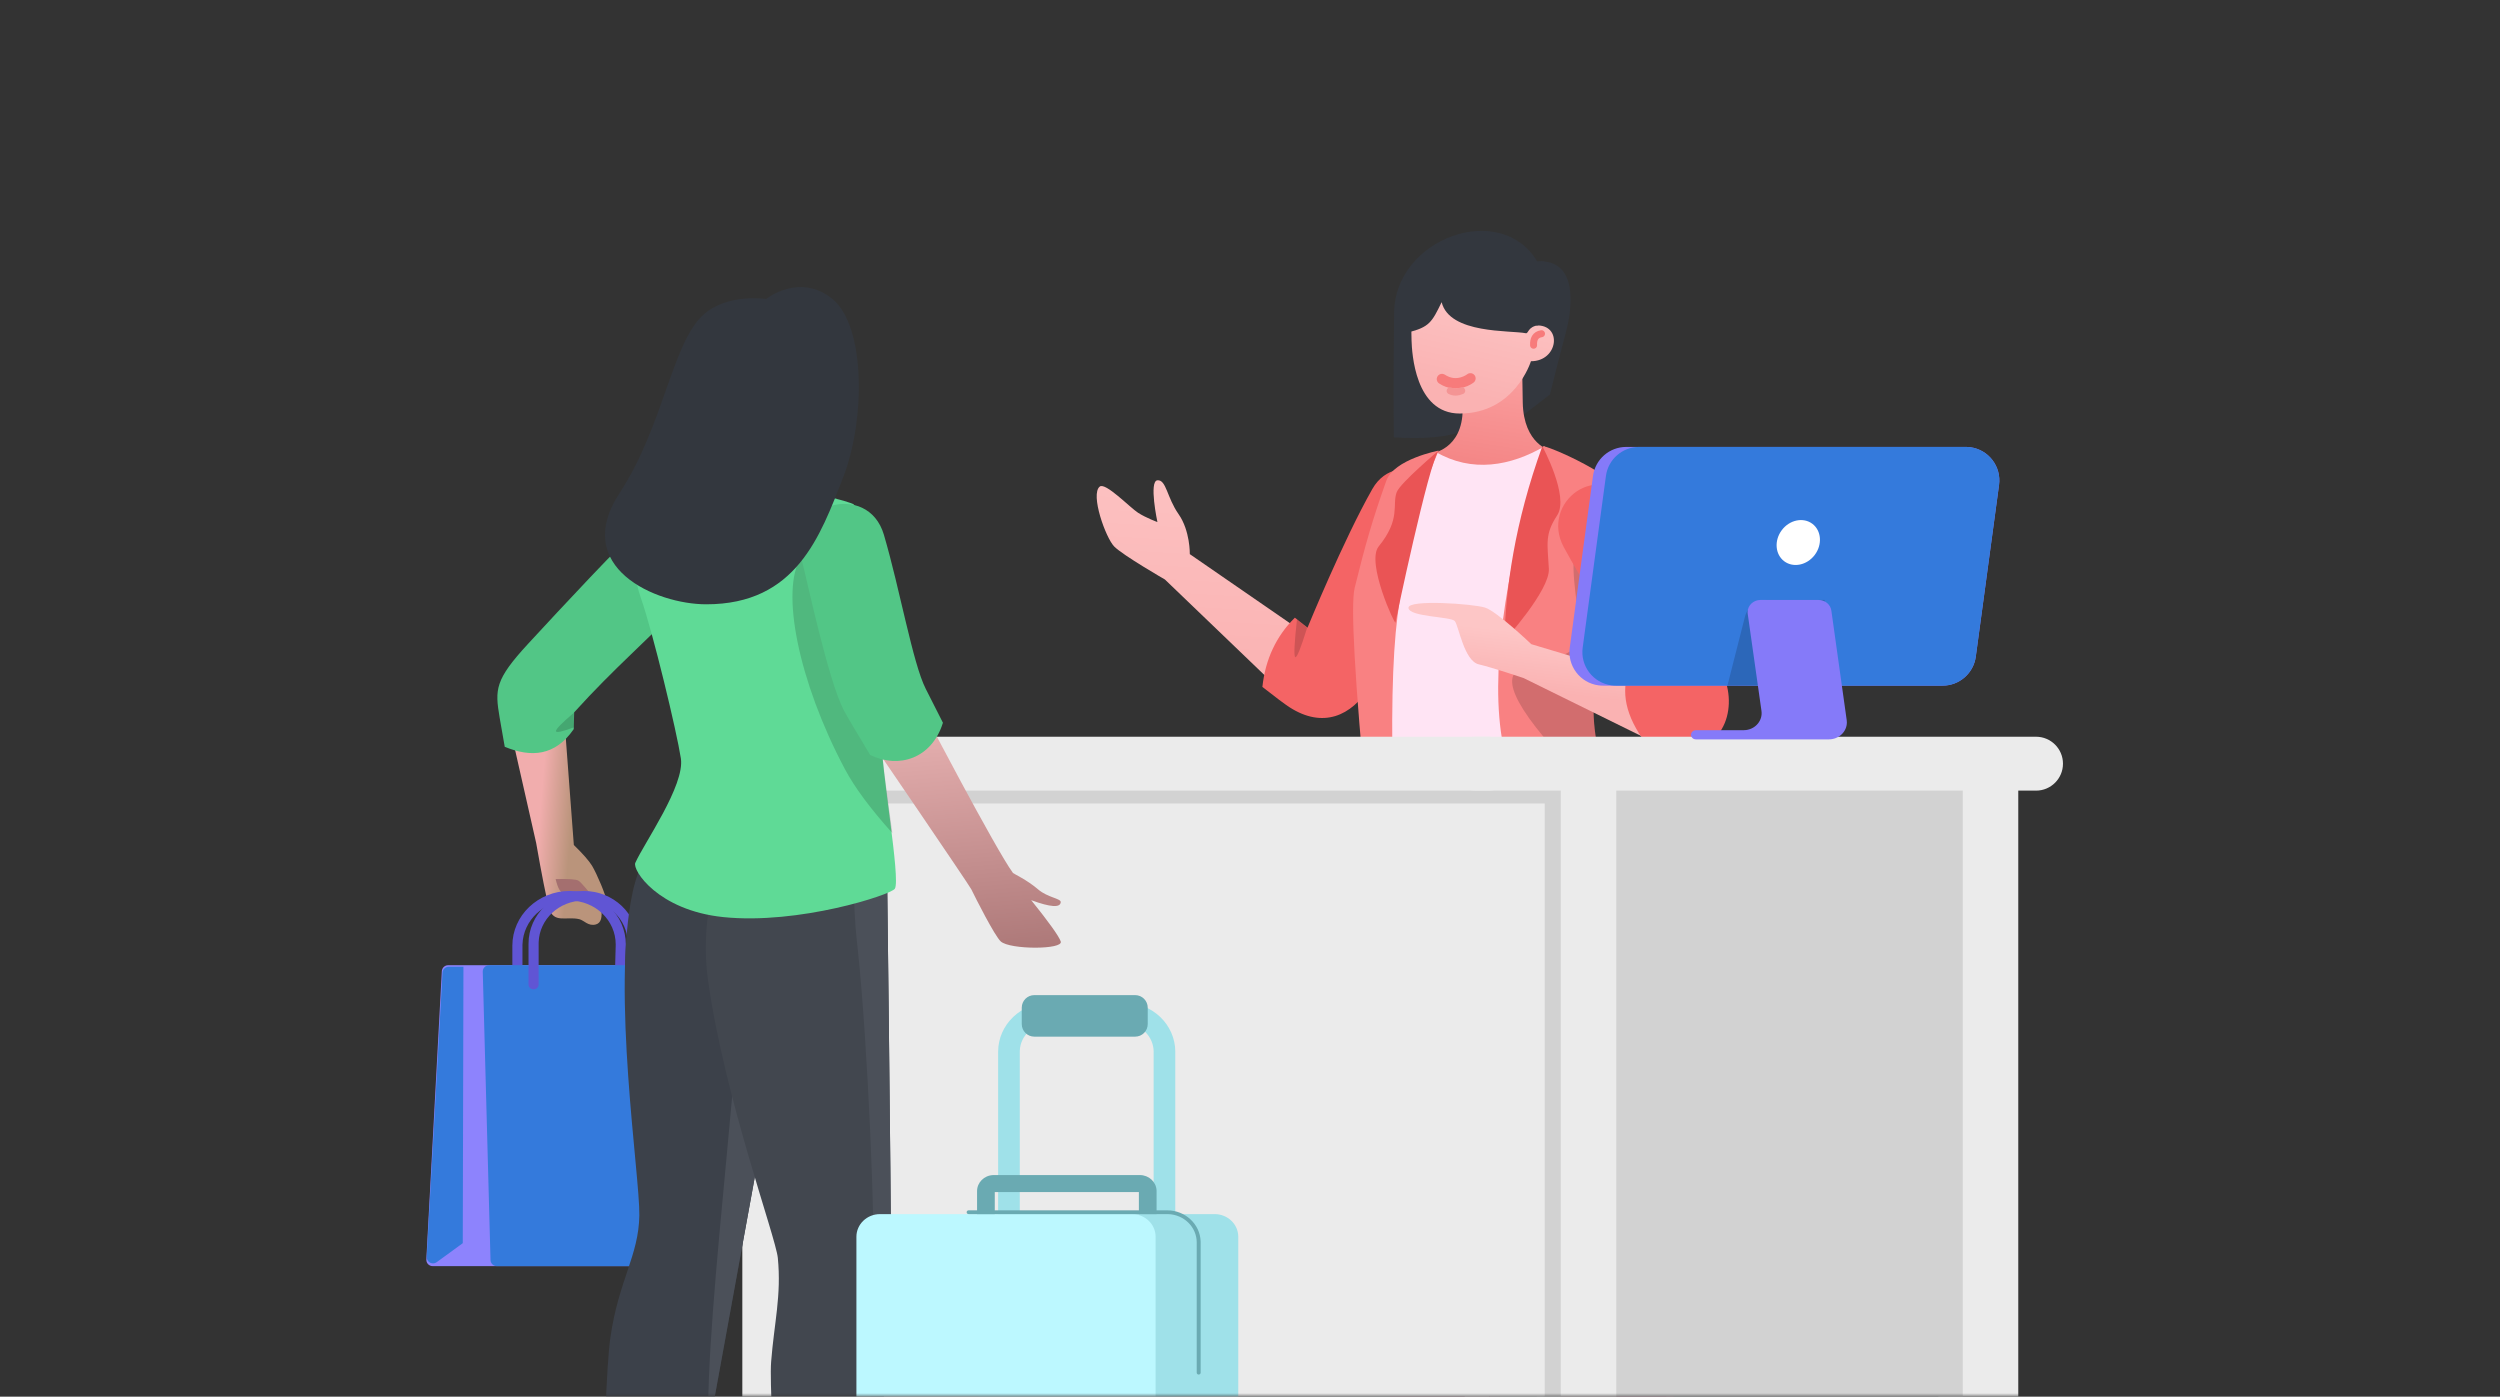 <?xml version="1.0" encoding="UTF-8"?>
<svg width="358px" height="200px" viewBox="0 0 358 200" version="1.1" xmlns="http://www.w3.org/2000/svg" xmlns:xlink="http://www.w3.org/1999/xlink">
    <rect x="0" y="0" width="358" height="200" fill="#333333" stroke="none"/>
    <title>Illustration</title>
    <defs>
        <path d="M6,0 L352,0 C355.314,-6.08718376e-16 358,2.686 358,6 L358,200 L358,200 L0,200 L0,6 C-4.05812251e-16,2.686 2.686,6.08718376e-16 6,0 Z" id="path-1"></path>
        <linearGradient x1="100%" y1="28.702%" x2="100%" y2="138.491%" id="linearGradient-3">
            <stop stop-color="#7E1939" offset="0%"></stop>
            <stop stop-color="#E35785" offset="100%"></stop>
        </linearGradient>
        <linearGradient x1="100%" y1="28.702%" x2="100%" y2="96.604%" id="linearGradient-4">
            <stop stop-color="#9C2248" offset="0%"></stop>
            <stop stop-color="#E35785" offset="100%"></stop>
        </linearGradient>
        <linearGradient x1="42.833%" y1="-28.186%" x2="50%" y2="91.05%" id="linearGradient-5">
            <stop stop-color="#FDC6C6" offset="0%"></stop>
            <stop stop-color="#FAB2B2" offset="100%"></stop>
        </linearGradient>
        <linearGradient x1="44.771%" y1="-28.186%" x2="62.919%" y2="121.547%" id="linearGradient-6">
            <stop stop-color="#FFAFAF" offset="0%"></stop>
            <stop stop-color="#F07777" offset="100%"></stop>
        </linearGradient>
        <linearGradient x1="31.713%" y1="-1.016%" x2="55.144%" y2="86.96%" id="linearGradient-7">
            <stop stop-color="#FDC6C6" offset="0%"></stop>
            <stop stop-color="#FAB2B2" offset="100%"></stop>
        </linearGradient>
        <linearGradient x1="42.314%" y1="24.938%" x2="50%" y2="63.158%" id="linearGradient-8">
            <stop stop-color="#FDC6C6" offset="0%"></stop>
            <stop stop-color="#FAB2B2" offset="100%"></stop>
        </linearGradient>
        <linearGradient x1="40.233%" y1="35.954%" x2="59.343%" y2="59.89%" id="linearGradient-9">
            <stop stop-color="#F1ADAD" offset="0%"></stop>
            <stop stop-color="#BA947B" offset="100%"></stop>
        </linearGradient>
        <linearGradient x1="43.599%" y1="-28.186%" x2="50%" y2="111.154%" id="linearGradient-10">
            <stop stop-color="#FDC6C6" offset="0%"></stop>
            <stop stop-color="#A47070" offset="100%"></stop>
        </linearGradient>
        <linearGradient x1="46.493%" y1="-28.186%" x2="50%" y2="111.154%" id="linearGradient-11">
            <stop stop-color="#FDC6C6" offset="0%"></stop>
            <stop stop-color="#A47070" offset="100%"></stop>
        </linearGradient>
    </defs>
    <g id="📝-Pages-New" stroke="none" stroke-width="1" fill="none" fill-rule="evenodd">
        <g id="Knowledge-Base" transform="translate(-288, -445)">
            <g id="Illustration" transform="translate(288, 445)">
                <mask id="mask-2" fill="white">
                    <use xlink:href="#path-1"></use>
                </mask>
                <g id="Mask"></g>
                <g mask="url(#mask-2)">
                    <g transform="translate(61, 32)">
                        <g id="Wom2.4" transform="translate(141, 109) scale(-1, 1) translate(-141, -109) translate(95, 0.5)">
                            <g id="LLeg" transform="translate(27.062, 78.229)">
                                <path d="M-6.88594311e-15,4.37589234e-14 C-6.88594311e-15,4.37589234e-14 6.481,59.226 7.01,64.638 C7.539,70.049 6.481,73.968 6.047,79.557 C5.614,85.146 7.701,120.3 7.701,120.3 C10.77,122.06 14.422,122.405 19.065,120.353 C19.065,120.353 23.329,76.56 23.288,66.586 C23.263,60.636 23.912,0.668 23.912,0.668 L-6.88594311e-15,4.37589234e-14 Z" id="Path" fill="url(#linearGradient-3)"></path>
                                <ellipse id="Oval" fill-opacity="0.192" fill="#FFFFFF" transform="translate(19.727, 67.045) rotate(3) translate(-19.727, -67.045) " cx="19.727" cy="67.045" rx="2.584" ry="4.004"></ellipse>
                                <path d="M10.356,65.124 C10.888,68.87 9.458,75.967 6.066,86.414 L6.023,84.697 C5.975,82.425 5.973,80.654 6.039,79.671 L6.047,79.557 C6.467,74.154 7.469,70.312 7.058,65.174 L6.969,64.224 C6.746,62.034 6.056,55.61 5.19,47.622 L5.665,48.927 C8.293,56.213 9.857,61.612 10.356,65.124 Z" id="Path" fill-opacity="0.192" fill="#FFFFFF"></path>
                            </g>
                            <g id="RLeg" transform="translate(6.461, 75.75)">
                                <path d="M16.46,0 C16.46,0 9.389,5.966 7.532,14.537 C4.438,28.825 5.995,55.214 5.903,61 C5.816,66.787 3.593,70.278 2.401,78.46 C1.209,86.642 2.389,123.207 2.389,123.207 C5.549,124.992 8.977,125.12 12.745,123.1 L34.878,1.908 L16.46,0 Z" id="Path" fill="url(#linearGradient-4)"></path>
                                <ellipse id="Oval" fill-opacity="0.192" fill="#FFFFFF" transform="translate(17.539, 68.292) rotate(5) translate(-17.539, -68.292) " cx="17.539" cy="68.292" rx="2.906" ry="4.621"></ellipse>
                                <path d="M11.749,5.325 L14.511,5.681 C12.084,10.027 10.858,19.938 10.833,35.414 L10.833,35.905 C10.833,59.305 6.321,67.548 4.505,77.622 L4.451,77.927 C3.364,84.174 2.55,94.185 2.008,107.959 L1.953,104.544 C1.802,94.138 1.799,82.595 2.401,78.46 C3.593,70.278 5.816,66.787 5.903,61 L5.907,60.425 C5.906,53.641 4.53,28.396 7.532,14.537 C8.316,10.917 10.03,7.762 11.749,5.325 Z" id="Path" fill-opacity="0.192" fill="#FFFFFF"></path>
                            </g>
                            <g id="LArm" transform="translate(41.039, 34.685)">
                                <path d="M36.581,12.166 C36.581,12.166 36.514,8.825 38.192,6.436 C39.87,4.046 39.937,1.508 41.207,1.591 C42.477,1.674 41.219,7.574 41.219,7.574 C41.219,7.574 42.83,6.987 43.988,6.245 C45.145,5.503 48.655,1.844 49.475,2.492 C50.866,3.597 48.626,9.828 47.406,11.074 C46.182,12.321 40.142,15.803 40.142,15.803 L22.352,32.886 L19.692,23.817 L36.581,12.166 Z" id="Path" fill="url(#linearGradient-5)"></path>
                                <path d="M0.999,10.658 C3.742,16.721 8.763,27.858 10.833,31.181 C13.427,35.343 17.518,37.176 22.307,34.089 C22.975,33.658 24.268,32.689 26.187,31.183 C25.761,27.228 24.211,23.922 21.539,21.265 C20.329,22.218 19.724,22.695 19.724,22.695 C19.724,22.695 14.578,10.12 10.438,2.835 C6.852,-3.468 -3.175,1.44 0.999,10.658 Z" id="Path" fill="#F46465"></path>
                                <path d="M19.778,22.702 C20.699,25.681 21.268,27.085 21.483,26.912 C21.698,26.74 21.616,24.947 21.236,21.534 L19.778,22.702 Z" id="Path" fill-opacity="0.16" fill="#000000"></path>
                            </g>
                            <g id="Head" transform="translate(22.613, 0)">
                                <path d="M7.573,21.808 L7.573,27.173 L3.44,24.001 C3.44,24.001 2.17,18.861 1.137,15.043 C0.489,12.649 -1.09,4.547 5.265,4.927 C10.471,-3.821 25.632,1.593 25.752,12.28 C25.898,25.133 25.779,30.138 25.779,30.138 C17.206,30.607 12.381,29.425 7.573,21.808 Z" id="Path" fill="#33373E"></path>
                                <path d="M3.351,32.023 C3.351,32.023 7.196,31.162 7.329,25.157 C7.462,19.152 7.369,17.102 7.369,17.102 L15.837,16.957 C15.837,16.957 15.93,23.649 15.931,26.07 C15.935,31.956 20.475,32.438 20.475,32.438 C20.475,32.438 19.699,37.295 12.026,37.706 C6.034,38.027 3.351,32.023 3.351,32.023 Z" id="Path" fill="url(#linearGradient-6)"></path>
                                <path d="M5.395,14.104 C1.617,13.964 2.233,19.236 6.157,19.229 C6.157,19.229 8.437,26.718 16.351,26.718 C22.778,26.718 23.196,17.99 23.254,16.248 C23.317,14.392 23.325,8.292 23.325,8.292 L5.248,8.284 L5.395,14.104 Z" id="Path" fill="url(#linearGradient-7)"></path>
                                <path d="M5.102,14.069 C6.668,14.315 6.478,15.303 6.904,15.217 C9.065,14.779 17.816,15.357 18.943,10.77 C20.345,13.636 20.687,14.34 23.774,15.109 L23.774,6.712 L4.249,4.927 C4.249,4.927 4.552,13.982 5.102,14.069 Z" id="Path" fill="#33373E"></path>
                                <path d="M14.961,21.057 C14.961,21.057 16.284,23.087 18.8,22.407" id="Path" stroke="#F77B7B" stroke-width="1.5" stroke-linecap="round" transform="translate(16.881, 21.802) rotate(-18) translate(-16.881, -21.802) "></path>
                                <path d="M16.066,23.478 C16.661,23.715 17.226,23.714 17.721,23.439" id="Path" stroke="#F49494" stroke-linecap="round" transform="translate(16.894, 23.545) rotate(2) translate(-16.894, -23.545) "></path>
                                <path d="M5.578,17.034 C5.806,16.219 5.693,15.504 4.842,15.169" id="Path-8" stroke="#F77B7B" stroke-linecap="round" transform="translate(5.261, 16.101) rotate(-13) translate(-5.261, -16.101) "></path>
                            </g>
                            <g id="Body" transform="translate(12.921, 30.793)">
                                <path d="M13.901,0.616 C18.726,3.433 24.304,4.465 29.496,1.407 C37.97,17.333 40.082,36.336 38.044,57.34 C25.687,62.003 15.302,61.086 6.461,55.756 L13.901,0.616 Z" id="Path" fill="#FFE4F4"></path>
                                <path d="M14.112,0.629 C22.103,25.581 26.895,60.956 1.938,54.802 C15.195,31.535 -2.827,21.063 1.258,9.038 C2.655,4.927 14.008,0.306 14.112,0.629 Z" id="Path" fill="#F98182"></path>
                                <path d="M5.099,10.99 C14.131,12.289 6.685,27.321 9.667,29.585 C12.648,31.85 17.837,32.094 18.396,33.477 C19.521,36.258 14.085,43.277 2.089,54.534 L1.938,54.802 C13.486,34.534 1.3,23.976 0.666,13.642 C2.004,11.641 3.482,10.758 5.099,10.99 Z" id="Path" fill-opacity="0.16" fill="#000000"></path>
                                <path d="M14.22,0.616 C14.22,0.616 10.314,7.804 12.094,10.51 C13.869,13.215 13.492,14.468 13.282,18.161 C13.109,21.236 19.655,28.438 19.655,28.438 C19.463,21.029 18.209,11.626 14.22,0.616 Z" id="Path" fill="#EA5455"></path>
                                <path d="M29.073,1.232 C32.123,8.522 33.589,14.243 34.956,24.944 C35.716,30.886 35.906,39.987 35.526,52.249 L39.294,52.955 C41.09,34.012 41.688,23.321 41.088,20.882 C39.576,14.742 38.552,11.155 36.556,5.543 C35.457,2.462 29.073,1.232 29.073,1.232 Z" id="Path" fill="#F98182"></path>
                                <path d="M29.073,1.232 C29.073,1.232 34.563,5.859 35.069,7.181 C35.76,8.984 34.438,11.016 37.646,14.948 C39.507,17.223 35.266,26.361 35.247,25.845 C35.247,25.703 30.493,3.088 29.073,1.232 Z" id="Path" fill="#EA5455"></path>
                            </g>
                            <g id="RArm" transform="translate(0, 36.89)">
                                <path d="M28.712,22.859 C28.712,22.859 33.632,18.163 35.336,17.618 C37.04,17.073 46.373,16.418 46.31,17.65 C46.239,18.969 40.233,18.893 39.677,19.542 C39.122,20.191 38.349,25.243 36.25,25.741 C34.155,26.239 29.811,27.713 29.811,27.713 L10.478,37.235 L12.538,27.714 L28.712,22.859 Z" id="Path" fill="url(#linearGradient-8)"></path>
                                <path d="M13.903,2.975 C8.039,10.865 3.032,22.883 1.11,27.568 C-0.812,32.253 1.127,39.32 9.578,37.933 C10.248,37.823 11.129,37.565 12.221,37.161 C15.328,33.1 15.873,29.614 14.713,26.511 C13.985,26.804 13.62,26.95 13.62,26.95 C13.62,26.95 22.02,12.759 24.071,8.954 C27.497,2.6 19.069,-3.976 13.903,2.975 Z" id="Path" fill="#F46465"></path>
                                <path d="M13.62,26.95 C10.776,28.275 9.533,28.646 9.89,28.063 C10.248,27.48 12.033,26.19 15.245,24.192 L13.62,26.95 Z" id="Path" fill-opacity="0.16" fill="#000000"></path>
                            </g>
                        </g>
                        <g id="Group-25" transform="translate(37, 73.5)">
                            <polygon id="Rectangle" fill="#EBEBEB" points="179.554 2.572 191.016 2.572 191.016 146.657 179.554 146.657"></polygon>
                            <polygon id="Rectangle" fill="#D2D2D2" points="115.333 2.572 183.071 2.572 183.071 146.657 115.333 146.657"></polygon>
                            <polygon id="Rectangle" fill="#EBEBEB" points="121.988 2.572 133.451 2.572 133.451 146.657 121.988 146.657"></polygon>
                            <polygon id="Rectangle" fill="#D2D2D2" points="122.924 2.572 125.505 2.572 125.505 146.657 122.924 146.657"></polygon>
                            <polygon id="Rectangle" fill="#EBEBEB" points="111.74 2.572 123.203 2.572 123.203 146.657 111.74 146.657"></polygon>
                            <polygon id="Rectangle" fill="#EBEBEB" points="8.3 2.572 115.258 2.572 115.258 146.657 8.3 146.657"></polygon>
                            <polygon id="Rectangle" fill="#D2D2D2" points="8.224 1.837 125.303 1.837 125.303 9.555 8.224 9.555"></polygon>
                            <path d="M3.859,0 L115.118,0 C117.25,4.47172551e-15 118.977,1.728 118.977,3.859 C118.977,5.99 117.25,7.718 115.118,7.718 L3.859,7.718 C1.728,7.718 2.60988004e-16,5.99 0,3.859 C-2.60988004e-16,1.728 1.728,3.91482006e-16 3.859,0 Z" id="Rectangle" fill="#EBEBEB"></path>
                            <path d="M113.296,0 L193.559,0 C195.69,-1.58910568e-14 197.418,1.728 197.418,3.859 C197.418,5.99 195.69,7.718 193.559,7.718 L113.296,7.718 C111.165,7.718 109.438,5.99 109.438,3.859 C109.438,1.728 111.165,3.91482006e-16 113.296,0 Z" id="Rectangle" fill="#EBEBEB"></path>
                        </g>
                        <g id="Desktop1" transform="translate(194.5, 53) scale(-1, 1) translate(-194.5, -53) translate(163, 32)">
                            <path d="M5.494,-5.53605471e-14 L54.126,-5.53605471e-14 C56.528,-5.66899778e-14 58.56,1.776 58.883,4.156 L62.211,28.74 C62.567,31.367 60.726,33.785 58.099,34.141 C57.885,34.17 57.67,34.184 57.455,34.184 L8.822,34.184 C6.42,34.184 4.388,32.409 4.066,30.028 L0.737,5.444 C0.381,2.817 2.223,0.399 4.85,0.043 C5.063,0.015 5.278,-5.70973333e-14 5.494,-5.53605471e-14 Z" id="Rectangle" fill="#857AF9"></path>
                            <path d="M5.494,-5.53605471e-14 L52.275,-5.53605471e-14 C54.677,-6.00687253e-14 56.709,1.776 57.031,4.156 L60.36,28.74 C60.716,31.367 58.874,33.785 56.247,34.141 C56.034,34.17 55.819,34.184 55.603,34.184 L8.822,34.184 C6.42,34.184 4.388,32.409 4.066,30.028 L0.737,5.444 C0.381,2.817 2.223,0.399 4.85,0.043 C5.063,0.015 5.278,-5.70973333e-14 5.494,-5.53605471e-14 Z" id="Rectangle" fill="#347adc"></path>
                            <path d="M25.714,21.913 L34.026,21.913 C35.49,21.913 36.767,22.906 37.127,24.324 L39.635,34.184 L39.635,34.184 L25.714,34.087 L25.714,21.913 Z" id="Rectangle" fill-opacity="0.16" fill="#000000"></path>
                            <ellipse id="Oval" fill="#FFFFFF" transform="translate(29.486, 13.689) rotate(-37) translate(-29.486, -13.689) " cx="29.486" cy="13.689" rx="2.952" ry="3.355"></ellipse>
                            <path d="M34.89,21.913 C35.913,21.913 36.742,22.698 36.742,23.666 C36.742,23.736 36.737,23.806 36.729,23.875 L34.757,37.805 C34.568,39.138 35.557,40.363 36.964,40.542 C37.077,40.556 37.191,40.563 37.306,40.563 L44.151,40.563 C44.535,40.563 44.846,40.858 44.846,41.221 C44.846,41.584 44.535,41.878 44.151,41.878 L25.101,41.878 C23.681,41.878 22.529,40.788 22.529,39.443 C22.529,39.336 22.537,39.229 22.552,39.123 L24.747,23.457 C24.859,22.576 25.648,21.913 26.585,21.913 L34.89,21.913 Z" id="Path" fill="#857AF9"></path>
                        </g>
                        <g id="Wom4.7" transform="translate(46, 114.5) scale(-1, 1) translate(-46, -114.5) translate(0, 8.5)">
                            <g id="RArm" transform="translate(50.825, 32.532)">
                                <g id="Group-10" transform="translate(21.761, 42.486) scale(-1, 1) rotate(-15) translate(-21.761, -42.486) translate(16.261, 24.486)">
                                    <path d="M5.778,23.755 C6.712,25.319 7.297,26.507 7.533,27.316 C7.888,28.53 8.388,32.052 8.222,32.729 C8.111,33.181 7.776,33.387 7.218,33.348 C7.098,34.823 6.652,35.56 5.878,35.56 C4.75,35.56 4.41,34.559 3.788,34.22 C2.099,33.303 0.022,33.923 0.022,31.515 C0.022,29.909 0.229,26.77 0.643,22.097 L1.484,0.553 L10.008,1.369 L5.778,23.755 Z" id="Path-17" fill="url(#linearGradient-9)"></path>
                                    <path d="M7.218,33.348 C6.089,30.618 5.376,29.114 5.077,28.838 C4.779,28.561 3.753,28.214 1.999,27.796 C1.954,29.191 2.176,29.95 2.664,30.075 C3.056,30.175 4.957,31.289 5.932,31.953 C6.263,32.178 6.692,32.643 7.218,33.348 Z" id="Path-18" fill="#A46F6F"></path>
                                </g>
                                <path d="M10.101,2.065 C2.983,-4.102 -3.95,4.865 2.662,11.653 C10.052,19.242 13.981,22.39 19.957,28.978 C19.957,28.978 19.976,29.779 20.015,31.379 C22.683,35.242 26.105,35.471 29.896,33.91 C30.27,31.801 30.515,30.398 30.632,29.701 C31.305,25.691 31.326,24.331 26.53,19.137 C21.734,13.944 13.191,4.742 10.101,2.065 Z" id="Path" fill="#52C686"></path>
                                <path d="M19.994,29.03 C21.706,30.489 22.562,31.362 22.562,31.651 C22.562,31.94 21.706,31.764 19.994,31.123 L19.994,29.03 Z" id="Path-24" fill-opacity="0.16" fill="#000000"></path>
                            </g>
                            <g id="Group-72" transform="translate(70.5, 114.048) scale(-1, 1) translate(-70.5, -114.048) translate(49, 86.548)">
                                <path d="M3.169,11.171 L35.578,11.171 C36.075,11.171 36.478,11.574 36.478,12.071 L36.478,53.361 C36.478,53.858 36.075,54.261 35.578,54.261 L0.95,54.261 C0.453,54.261 0.05,53.858 0.05,53.361 C0.05,53.345 0.05,53.329 0.051,53.313 L2.27,12.023 C2.296,11.546 2.691,11.171 3.169,11.171 Z" id="Rectangle" fill="#8D83FD"></path>
                                <path d="M20.589,0.537 C25.023,0.537 28.618,3.967 28.618,8.198 L28.617,8.296 L28.495,12.847 C28.484,13.228 28.152,13.529 27.752,13.519 C27.379,13.51 27.08,13.233 27.05,12.886 L27.048,12.811 L27.168,8.36 C27.17,8.306 27.17,8.252 27.17,8.198 C27.17,4.73 24.224,1.918 20.589,1.918 C16.91,1.918 13.916,4.717 13.819,8.205 L13.816,8.38 L13.816,12.829 C13.816,13.21 13.492,13.519 13.092,13.519 C12.719,13.519 12.412,13.25 12.373,12.904 L12.369,12.829 L12.369,8.38 C12.369,4.048 16.049,0.537 20.589,0.537 Z" id="Path" fill="#6055D4"></path>
                                <path d="M9.031,11.171 L39.1,11.171 C39.578,11.171 39.973,11.546 39.998,12.023 L42.218,53.313 C42.244,53.809 41.864,54.233 41.367,54.26 C41.351,54.261 41.335,54.261 41.319,54.261 L10.14,54.261 C9.653,54.261 9.254,53.873 9.241,53.386 L8.131,12.096 C8.118,11.599 8.51,11.185 9.007,11.172 C9.015,11.172 9.023,11.171 9.031,11.171 Z" id="Rectangle" fill="#347adc"></path>
                                <path d="M22.583,0.537 C26.853,0.537 30.314,3.84 30.314,7.913 L30.312,8.087 L30.167,13.95 C30.158,14.331 29.826,14.633 29.427,14.624 C29.054,14.616 28.753,14.339 28.723,13.993 L28.72,13.917 L28.865,8.055 C28.866,8.008 28.867,7.961 28.867,7.913 C28.867,4.602 26.054,1.918 22.583,1.918 C19.081,1.918 16.23,4.581 16.135,7.901 L16.132,8.073 L16.132,13.934 C16.132,14.315 15.808,14.624 15.408,14.624 C15.035,14.624 14.728,14.355 14.689,14.009 L14.685,13.934 L14.685,8.073 C14.685,3.911 18.221,0.537 22.583,0.537 Z" id="Path" fill="#6055D4"></path>
                                <path d="M5.365,11.388 L5.268,50.976 L1.534,53.696 C1.132,53.989 0.569,53.901 0.277,53.499 C0.154,53.331 0.094,53.126 0.105,52.919 L2.366,12.239 C2.393,11.762 2.787,11.388 3.265,11.388 L5.365,11.388 L5.365,11.388 Z" id="Path-98" fill="#347adc"></path>
                            </g>
                            <g id="RLeg" transform="translate(35.168, 72.744)">
                                <path d="M0,1.902 L18.341,0 L18.61,0.239 C19.917,1.427 25.598,6.946 27.23,14.489 C30.312,28.73 26.188,55.031 26.279,60.799 C26.366,66.566 29.222,70.046 30.41,78.201 C31.597,86.355 31.709,122.799 31.709,122.799 C28.561,124.579 25.792,124.706 22.039,122.693 L0,1.902 Z" id="Path" fill="#3C414A"></path>
                                <path d="M16.383,91.69 L1.82852956e-14,1.902 L10.197,0.844 C10.652,32.037 16.993,74.2 16.383,91.69 Z" id="Path" fill="#4B5059"></path>
                            </g>
                            <g id="LLEg" transform="translate(16.305, 75.215)">
                                <path d="M9.766,0.666 L30.36,0 L30.514,0.272 C31.514,2.08 36.989,12.668 35.299,24.703 C32.925,41.595 25.605,61.399 25.31,64.424 C24.783,69.818 25.837,73.723 26.269,79.294 C26.7,84.865 23.978,119.903 23.978,119.903 C20.922,121.656 17.286,122.001 12.662,119.956 C10.309,88.228 9.121,69.853 9.101,64.832 C9.07,57.301 9.766,0.666 9.766,0.666 Z" id="Path" fill="#42474F"></path>
                                <path d="M14.003,18.937 L13.865,20.189 C12.444,33.386 11.243,61.414 11.75,65.736 L11.821,66.284 C12.388,71.053 12.237,83.023 11.367,102.196 L10.595,91.191 C9.661,77.563 9.165,68.951 9.106,65.352 L9.101,64.832 C9.07,57.301 9.766,0.666 9.766,0.666 L14.109,0.526 C14.573,7.767 14.538,13.904 14.003,18.937 Z" id="Path" fill="#4B5059"></path>
                            </g>
                            <g id="Body" transform="translate(23.257, 29.184)">
                                <path d="M31.41,2.554 C34.116,6.345 38.624,19.214 38.88,22.109 C39.168,25.448 35.416,30.768 35.354,35.602 C35.299,40.437 38.153,56.222 37.295,57.582 C36.757,58.443 23.533,62.762 12.722,61.644 C3.387,60.678 -0.333,54.909 0.129,53.872 C1.392,51.04 7.25,42.775 6.653,38.917 C6.063,35.059 2.637,20.818 0.936,15.972 C-0.758,11.125 -0.193,6.036 2.969,3.951 C4.534,2.919 8.709,-0.013 16.145,4.42175139e-05 C23.58,0.014 31.201,2.26 31.41,2.554 Z" id="Path" fill="#5FDA96" transform="translate(19.448, 30.914) scale(-1, 1) translate(-19.448, -30.914) "></path>
                                <path d="M3.265,11.516 L3.951,11.221 C10.141,8.607 13.834,8.234 15.028,10.101 C18.024,14.785 15.441,27.864 8.752,40.456 C7.365,43.068 5.101,46.121 1.96,49.615 L2.177,47.972 C2.794,43.383 3.571,38.147 3.542,35.602 C3.48,30.768 -0.272,25.448 0.016,22.109 C0.156,20.525 1.57,15.953 3.265,11.516 Z" id="Path" fill-opacity="0.16" fill="#000000"></path>
                            </g>
                            <g id="Head" transform="translate(32.727, 8.206)" fill="url(#linearGradient-10)">
                                <path d="M1.84,5.121 C-0.694,5.386 -0.514,9.636 2.571,9.858 C3.201,13.956 5.45,15.908 8.191,16.134 L8.039,22.332 L20.165,22.325 C20.165,22.325 16.75,17.947 16.92,11.953 C17.091,5.958 16.806,0.328 16.806,0.328 L1.1,0.597 L1.84,5.121 Z" id="Path"></path>
                            </g>
                            <g id="LArm" transform="translate(0, 31.661)">
                                <path d="M26.786,32.07 C26.786,32.07 15.174,54.537 14.942,55.215 C14.49,56.535 12.43,62.256 11.662,63.14 C10.494,64.482 2.883,65.412 3.142,64.186 C3.307,63.402 4.467,61.273 6.621,57.798 C4.009,59.142 2.621,59.411 2.457,58.604 C2.347,58.066 4.227,57.736 5.46,56.379 C6.858,54.841 8.678,53.721 8.735,53.619 C10.817,49.888 18.762,28.736 18.762,28.736 L26.786,32.07 Z" id="Path" fill="url(#linearGradient-11)" transform="translate(14.619, 46.747) rotate(7) translate(-14.619, -46.747) "></path>
                                <path d="M26.423,4.427 C24.124,12.255 22.288,22.818 20.443,26.461 C20.141,27.057 19.318,28.683 17.973,31.338 C19.551,36.446 24.287,37.979 28.395,35.946 C30.474,32.504 31.728,30.377 32.156,29.565 C34.41,25.291 37.426,10.913 38.284,7.624 C40.251,0.086 28.723,-3.4 26.423,4.427 Z" id="Path" fill="#52C686"></path>
                            </g>
                            <path d="M32.114,30.084 C38.319,20.658 39.641,8.656 44.041,4.627 C47.533,1.43 53.077,2.317 53.077,2.317 C53.077,2.317 57.878,-1.525 62.586,2.317 C67.294,6.159 67.37,19.52 64.096,27.918 C60.823,36.316 57.387,46.036 44.509,46.036 C37.293,46.036 25.105,40.73 32.114,30.084 Z" id="Path" fill="#33373E" transform="translate(48.189, 23.323) scale(-1, 1) translate(-48.189, -23.323) "></path>
                        </g>
                        <g id="Group-113" transform="translate(56, 110.5)">
                            <path d="M43.972,1.081 C48.02,1.081 51.301,4.228 51.301,8.11 L51.301,62.179 L25.933,62.179 L25.933,8.11 C25.933,4.228 29.214,1.081 33.261,1.081 L43.972,1.081 Z M43.972,4.055 L33.261,4.055 C30.972,4.055 29.108,5.8 29.035,7.979 L29.033,8.11 L29.033,59.205 L48.201,59.205 L48.201,8.11 C48.201,5.915 46.381,4.127 44.109,4.057 L43.972,4.055 Z" id="Rectangle" fill="#9FE1E9"></path>
                            <path d="M31.115,0 L45.555,0 C46.549,-4.04660118e-16 47.355,0.806 47.355,1.8 L47.355,4.148 C47.355,5.142 46.549,5.948 45.555,5.948 L31.115,5.948 C30.121,5.948 29.315,5.142 29.315,4.148 L29.315,1.8 C29.315,0.806 30.121,-3.94290921e-17 31.115,0 Z" id="Rectangle" fill="#6AAAB2"></path>
                            <path d="M46.227,25.769 C47.512,25.769 48.56,26.739 48.621,27.956 L48.623,28.067 L48.623,33.678 L46.087,33.678 L46.087,28.202 L25.452,28.202 L25.452,33.252 L22.915,33.252 L22.915,28.067 C22.915,26.836 23.925,25.83 25.195,25.772 L25.311,25.769 L46.227,25.769 Z" id="Path" fill="#6AAAB2"></path>
                            <path d="M26.496,31.36 L56.939,31.36 C58.807,31.36 60.321,32.812 60.321,34.604 L60.321,103.812 C60.321,105.603 58.807,107.056 56.939,107.056 L26.496,107.056 C24.628,107.056 23.114,105.603 23.114,103.812 L23.114,34.604 C23.114,32.812 24.628,31.36 26.496,31.36 Z" id="Rectangle" fill="#9FE1E9"></path>
                            <path d="M9.02,31.36 L45.1,31.36 C46.968,31.36 48.483,32.812 48.483,34.604 L48.483,103.812 C48.483,105.603 46.968,107.056 45.1,107.056 L9.02,107.056 C7.152,107.056 5.638,105.603 5.638,103.812 L5.638,34.604 C5.638,32.812 7.152,31.36 9.02,31.36 Z" id="Rectangle" fill="#BCF8FF"></path>
                            <path d="M50.142,30.819 C52.74,30.819 54.856,32.803 54.932,35.277 L54.934,35.415 L54.934,54.069 C54.934,54.218 54.808,54.339 54.652,54.339 C54.514,54.339 54.398,54.243 54.375,54.117 L54.37,54.069 L54.37,35.415 C54.37,33.219 52.551,31.431 50.279,31.362 L50.142,31.36 L21.704,31.36 C21.549,31.36 21.422,31.239 21.422,31.089 C21.422,30.957 21.522,30.846 21.654,30.823 L21.704,30.819 L50.142,30.819 Z" id="Path-216" fill="#6AAAB2"></path>
                        </g>
                    </g>
                </g>
            </g>
        </g>
    </g>
</svg>
